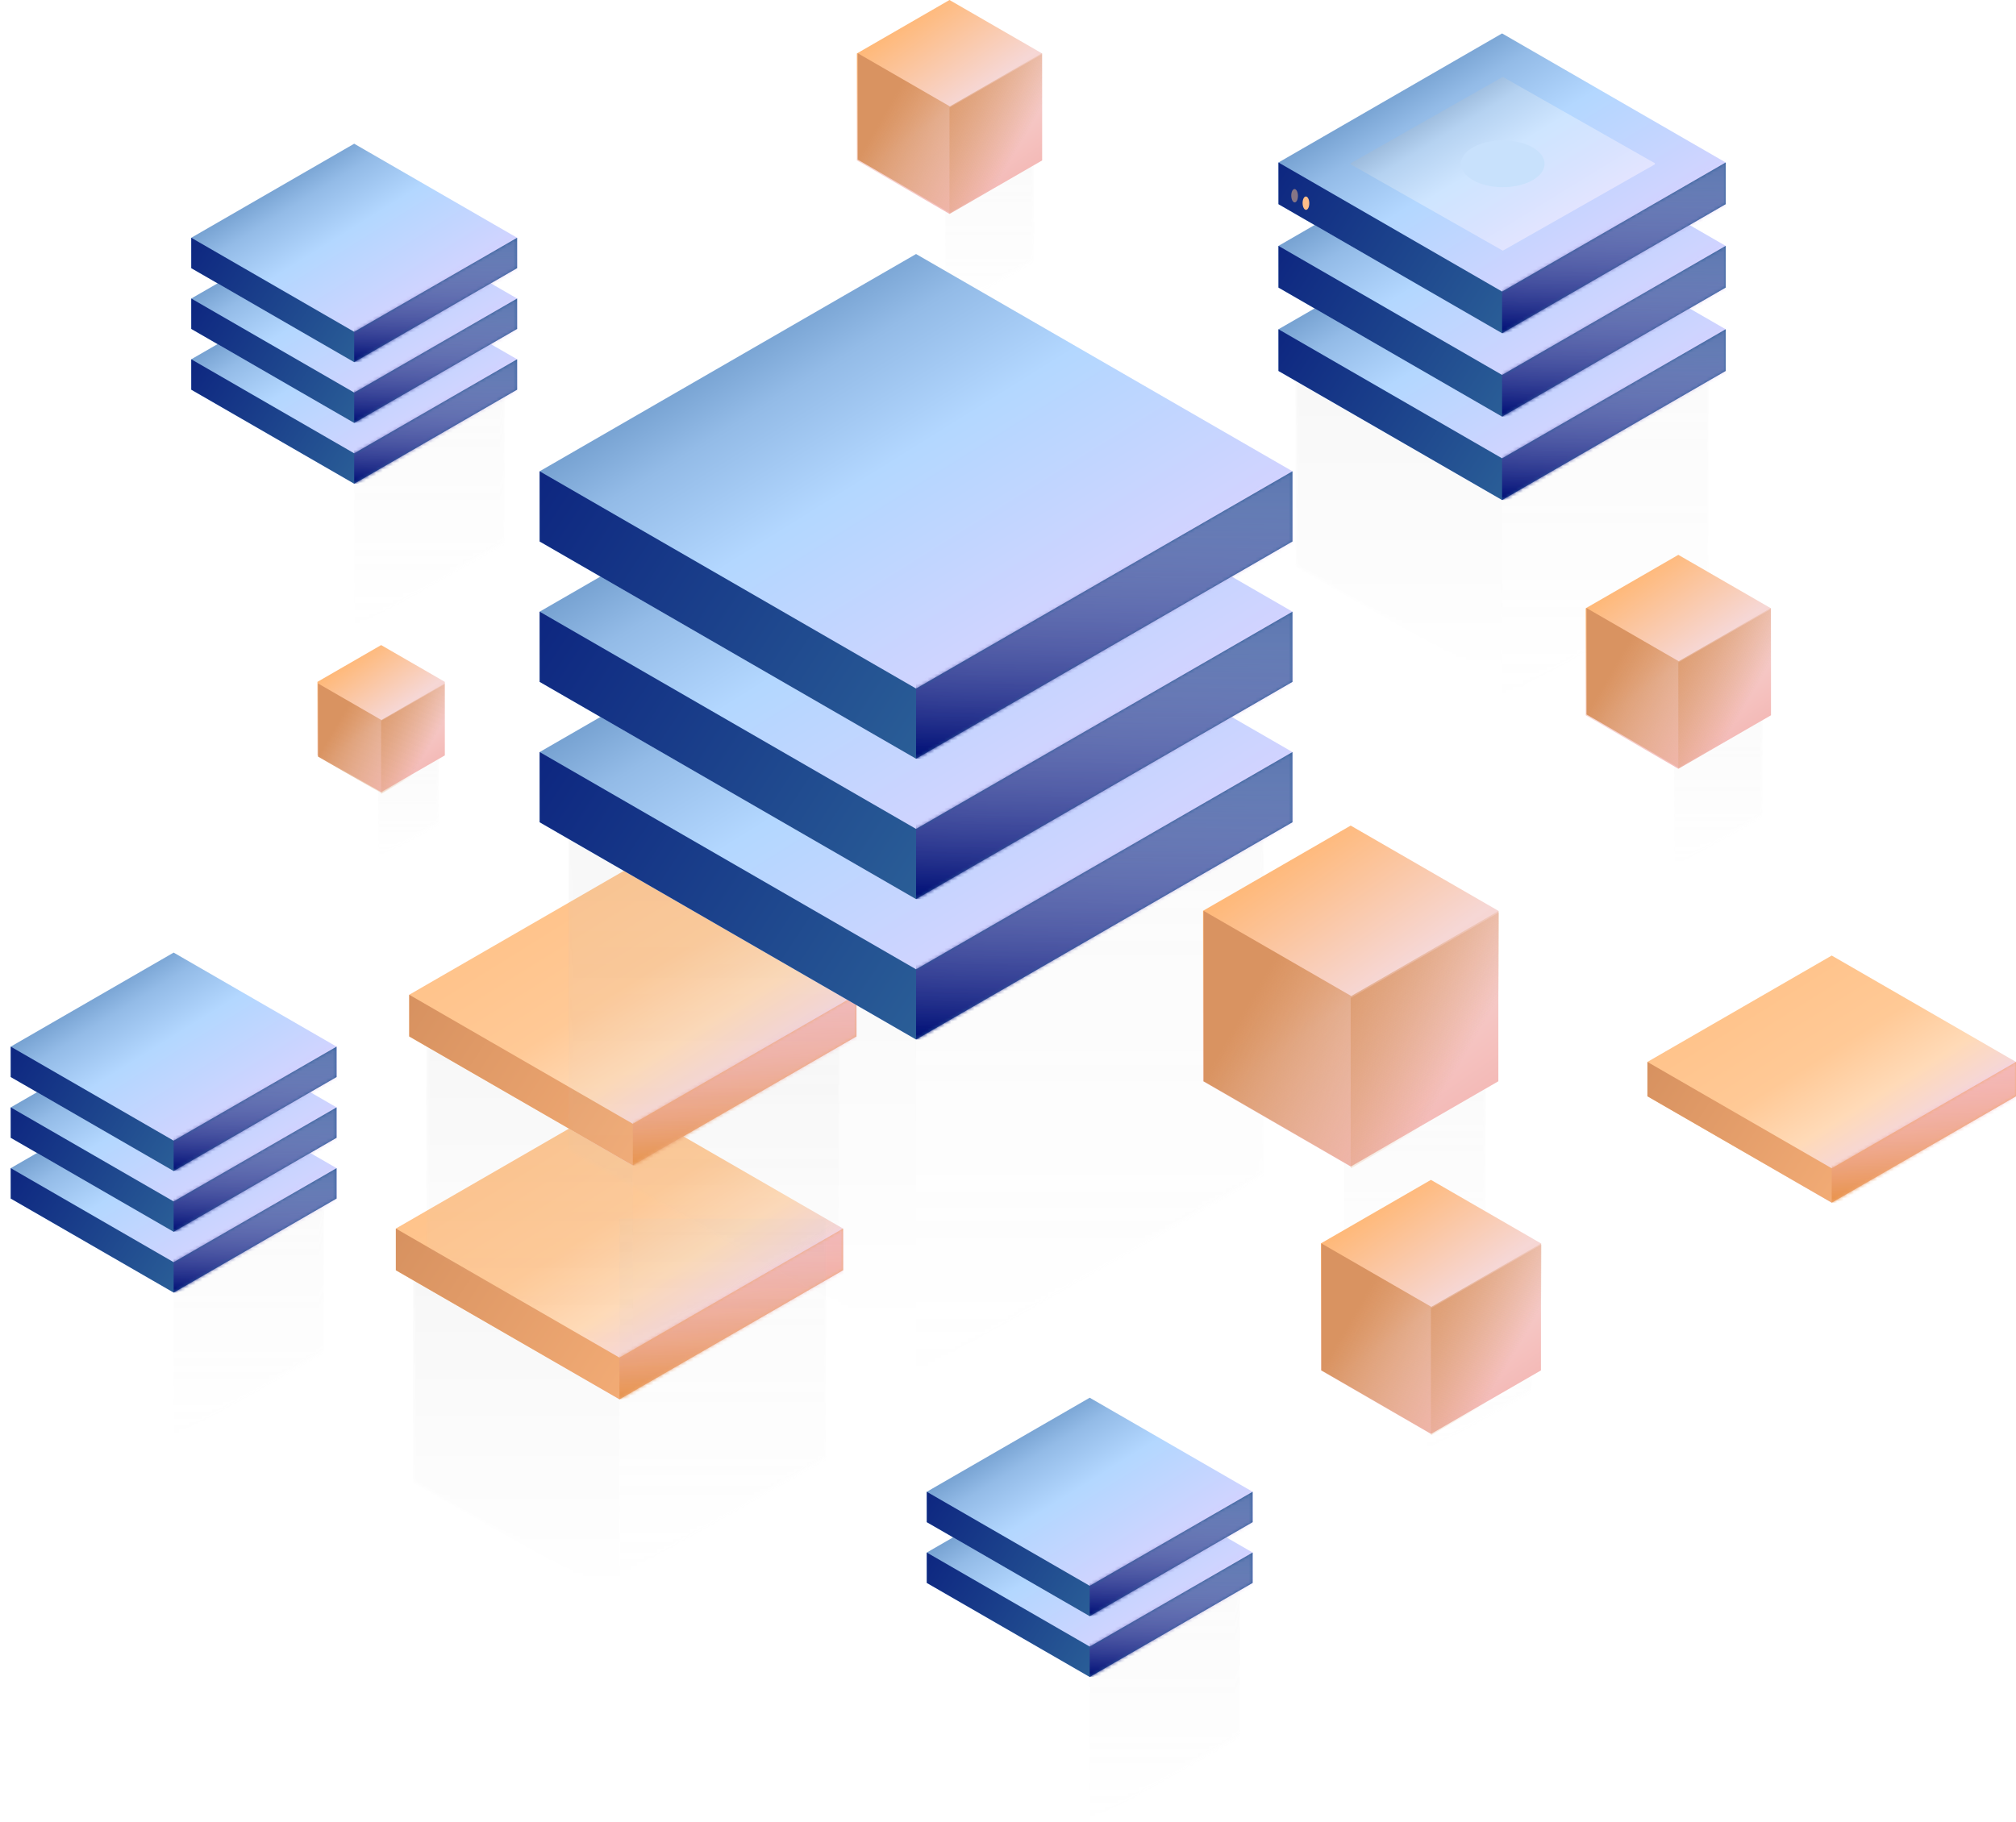 <svg width="603" height="545" viewBox="0 0 603 545" fill="none" xmlns="http://www.w3.org/2000/svg">
<mask id="mask0" mask-type="alpha" maskUnits="userSpaceOnUse" x="123" y="336" width="125" height="143">
<g style="mix-blend-mode:screen" opacity="0.2">
<path d="M185.284 336.275L247.017 371.916V443.2L185.284 478.842L123.55 443.2V371.916L185.284 336.275Z" fill="url(#paint0_linear)"/>
</g>
</mask>
<g mask="url(#mask0)">
<rect x="123.504" y="371.916" width="61.779" height="125.34" fill="#C4C4C4"/>
</g>
<path d="M185.282 328.949L252.16 367.561V380.036L185.282 418.648L118.404 380.036V367.561L185.282 328.949Z" fill="url(#paint1_linear)"/>
<path fill-rule="evenodd" clip-rule="evenodd" d="M118.404 367.561V380.036L185.282 418.648L252.16 380.036V367.561L185.282 406.173L118.404 367.561Z" fill="url(#paint2_linear)"/>
<mask id="mask1" mask-type="alpha" maskUnits="userSpaceOnUse" x="118" y="367" width="135" height="52">
<path fill-rule="evenodd" clip-rule="evenodd" d="M118.404 367.561V380.036L185.282 418.648L252.16 380.036V367.561L185.282 406.173L118.404 367.561Z" fill="url(#paint3_linear)"/>
</mask>
<g mask="url(#mask1)">
<rect x="185.283" y="366.373" width="67.125" height="52.275" fill="url(#paint4_linear)"/>
</g>
<mask id="mask2" mask-type="alpha" maskUnits="userSpaceOnUse" x="127" y="266" width="125" height="143">
<g style="mix-blend-mode:screen" opacity="0.2">
<path d="M189.284 266.325L251.017 301.967V373.251L189.284 408.893L127.55 373.251V301.967L189.284 266.325Z" fill="url(#paint5_linear)"/>
</g>
</mask>
<g mask="url(#mask2)">
<rect x="127.504" y="301.967" width="61.779" height="125.34" fill="#C4C4C4"/>
</g>
<mask id="mask3" mask-type="alpha" maskUnits="userSpaceOnUse" x="127" y="259" width="125" height="143">
<g style="mix-blend-mode:screen" opacity="0.2">
<path d="M189.283 259.051L127.549 294.693V365.976L189.283 401.618L251.016 365.976V294.693L189.283 259.051Z" fill="url(#paint6_linear)"/>
</g>
</mask>
<g mask="url(#mask3)">
<rect width="61.779" height="125.34" transform="matrix(-1 0 0 1 251.062 294.693)" fill="#C4C4C4" fill-opacity="0.5"/>
</g>
<path d="M189.282 259L256.16 297.612V310.087L189.282 348.699L122.404 310.087V297.612L189.282 259Z" fill="url(#paint7_linear)"/>
<path fill-rule="evenodd" clip-rule="evenodd" d="M122.404 297.612V310.087L189.282 348.699L256.16 310.087V297.612L189.282 336.224L122.404 297.612Z" fill="url(#paint8_linear)"/>
<mask id="mask4" mask-type="alpha" maskUnits="userSpaceOnUse" x="122" y="297" width="135" height="52">
<path fill-rule="evenodd" clip-rule="evenodd" d="M122.404 297.612V310.087L189.282 348.699L256.16 310.087V297.612L189.282 336.224L122.404 297.612Z" fill="url(#paint9_linear)"/>
</mask>
<g mask="url(#mask4)">
<rect x="189.283" y="296.424" width="67.125" height="52.275" fill="url(#paint10_linear)"/>
</g>
<mask id="mask5" mask-type="alpha" maskUnits="userSpaceOnUse" x="170" y="164" width="208" height="240">
<g style="mix-blend-mode:screen" opacity="0.2">
<path d="M274 164L377.923 224V344L274 404L170.077 344V224L274 164Z" fill="url(#paint11_linear)"/>
</g>
</mask>
<g mask="url(#mask5)">
<rect x="170" y="224" width="104" height="211" fill="#C4C4C4"/>
</g>
<mask id="mask6" mask-type="alpha" maskUnits="userSpaceOnUse" x="387" y="62" width="125" height="143">
<g style="mix-blend-mode:screen" opacity="0.2">
<path d="M449.284 62.275L511.017 97.916V169.2L449.284 204.842L387.55 169.2V97.916L449.284 62.275Z" fill="url(#paint12_linear)"/>
</g>
</mask>
<g mask="url(#mask6)">
<rect x="387.504" y="97.916" width="61.779" height="125.34" fill="#C4C4C4"/>
</g>
<mask id="mask7" mask-type="alpha" maskUnits="userSpaceOnUse" x="170" y="171" width="208" height="240">
<g style="mix-blend-mode:screen" opacity="0.2">
<path d="M274 171L170.077 231V351L274 411L377.923 351V231L274 171Z" fill="url(#paint13_linear)"/>
</g>
</mask>
<g mask="url(#mask7)">
<rect width="104" height="211" transform="matrix(-1 0 0 1 378 231)" fill="#C4C4C4" fill-opacity="0.5"/>
</g>
<mask id="mask8" mask-type="alpha" maskUnits="userSpaceOnUse" x="60" y="84" width="91" height="104">
<g style="mix-blend-mode:screen" opacity="0.2">
<path d="M105.941 84.119L60.959 110.09V162.03L105.941 188L150.922 162.03V110.09L105.941 84.119Z" fill="url(#paint14_linear)"/>
</g>
</mask>
<g mask="url(#mask8)">
<rect width="45.015" height="91.328" transform="matrix(-1 0 0 1 150.955 110.089)" fill="#C4C4C4" fill-opacity="0.5"/>
</g>
<mask id="mask9" mask-type="alpha" maskUnits="userSpaceOnUse" x="280" y="441" width="91" height="104">
<g style="mix-blend-mode:screen" opacity="0.2">
<path d="M325.941 441.119L280.959 467.09V519.03L325.941 545L370.922 519.03V467.09L325.941 441.119Z" fill="url(#paint15_linear)"/>
</g>
</mask>
<g mask="url(#mask9)">
<rect width="45.015" height="91.328" transform="matrix(-1 0 0 1 370.955 467.09)" fill="#C4C4C4" fill-opacity="0.5"/>
</g>
<mask id="mask10" mask-type="alpha" maskUnits="userSpaceOnUse" x="6" y="326" width="91" height="104">
<g style="mix-blend-mode:screen" opacity="0.2">
<path d="M51.941 326.119L6.959 352.09V404.03L51.941 430L96.922 404.03V352.09L51.941 326.119Z" fill="url(#paint16_linear)"/>
</g>
</mask>
<g mask="url(#mask10)">
<rect width="45.015" height="91.328" transform="matrix(-1 0 0 1 96.955 352.09)" fill="#C4C4C4" fill-opacity="0.5"/>
</g>
<mask id="mask11" mask-type="alpha" maskUnits="userSpaceOnUse" x="359" y="298" width="86" height="98">
<g style="mix-blend-mode:screen" opacity="0.2">
<path d="M402 298L359.565 322.5V371.5L402 396L444.435 371.5V322.5L402 298Z" fill="url(#paint17_linear)"/>
</g>
</mask>
<g mask="url(#mask11)">
<rect width="42.467" height="86.158" transform="matrix(-1 0 0 1 444.467 322.5)" fill="#C4C4C4" fill-opacity="0.5"/>
</g>
<mask id="mask12" mask-type="alpha" maskUnits="userSpaceOnUse" x="474" y="197" width="54" height="62">
<g style="mix-blend-mode:screen" opacity="0.2">
<path d="M500.752 197.832L474.266 213.124V243.708L500.752 259L527.238 243.708V213.124L500.752 197.832Z" fill="url(#paint18_linear)"/>
</g>
</mask>
<g mask="url(#mask12)">
<rect width="26.506" height="53.777" transform="matrix(-1 0 0 1 527.258 213.124)" fill="#C4C4C4" fill-opacity="0.5"/>
</g>
<mask id="mask13" mask-type="alpha" maskUnits="userSpaceOnUse" x="256" y="31" width="54" height="62">
<g style="mix-blend-mode:screen" opacity="0.2">
<path d="M282.752 31.832L256.266 47.124V77.708L282.752 93L309.238 77.708V47.124L282.752 31.832Z" fill="url(#paint19_linear)"/>
</g>
</mask>
<g mask="url(#mask13)">
<rect width="26.506" height="53.777" transform="matrix(-1 0 0 1 309.258 47.124)" fill="#C4C4C4" fill-opacity="0.5"/>
</g>
<mask id="mask14" mask-type="alpha" maskUnits="userSpaceOnUse" x="94" y="214" width="38" height="43">
<g style="mix-blend-mode:screen" opacity="0.2">
<path d="M113.142 214.416L94.932 224.929V245.956L113.142 256.469L131.351 245.956V224.929L113.142 214.416Z" fill="url(#paint20_linear)"/>
</g>
</mask>
<g mask="url(#mask14)">
<rect width="18.223" height="36.971" transform="matrix(-1 0 0 1 131.363 224.929)" fill="#C4C4C4" fill-opacity="0.5"/>
</g>
<mask id="mask15" mask-type="alpha" maskUnits="userSpaceOnUse" x="387" y="66" width="125" height="143">
<g style="mix-blend-mode:screen" opacity="0.2">
<path d="M449.283 66.433L387.549 102.075V173.358L449.283 209L511.016 173.358V102.075L449.283 66.433Z" fill="url(#paint21_linear)"/>
</g>
</mask>
<g mask="url(#mask15)">
<rect width="61.779" height="125.34" transform="matrix(-1 0 0 1 511.062 102.075)" fill="#C4C4C4" fill-opacity="0.5"/>
</g>
<mask id="mask16" mask-type="alpha" maskUnits="userSpaceOnUse" x="123" y="329" width="125" height="143">
<g style="mix-blend-mode:screen" opacity="0.2">
<path d="M185.283 329L123.549 364.642V435.925L185.283 471.567L247.016 435.925V364.642L185.283 329Z" fill="url(#paint22_linear)"/>
</g>
</mask>
<g mask="url(#mask16)">
<rect width="61.779" height="125.34" transform="matrix(-1 0 0 1 247.062 364.642)" fill="#C4C4C4" fill-opacity="0.5"/>
</g>
<path d="M404 247L448.167 272.5V323.5L404 349L359.833 323.5V272.5L404 247Z" fill="url(#paint23_linear)"/>
<path d="M502 166L529.713 182V214L502 230L474.287 214V182L502 166Z" fill="url(#paint24_linear)"/>
<path d="M284 0L311.713 16V48L284 64L256.287 48V16L284 0Z" fill="url(#paint25_linear)"/>
<path d="M114 193L133.053 204V226L114 237L94.947 226V204L114 193Z" fill="url(#paint26_linear)"/>
<path fill-rule="evenodd" clip-rule="evenodd" d="M360 272.5V323.5L404.167 349L448.334 323.5V272.5L404.167 298L360 272.5Z" fill="url(#paint27_linear)"/>
<path fill-rule="evenodd" clip-rule="evenodd" d="M474.537 181.916V213.748L502.105 229.664L529.672 213.748V181.916L502.105 197.832L474.537 181.916Z" fill="url(#paint28_linear)"/>
<path fill-rule="evenodd" clip-rule="evenodd" d="M256.537 15.916V47.748L284.105 63.664L311.672 47.748V15.916L284.105 31.832L256.537 15.916Z" fill="url(#paint29_linear)"/>
<path fill-rule="evenodd" clip-rule="evenodd" d="M95.119 204.474V226.358L114.072 237.301L133.024 226.358V204.474L114.072 215.416L95.119 204.474Z" fill="url(#paint30_linear)"/>
<path d="M273.999 160L386.583 225V246L273.999 311L161.416 246V225L273.999 160Z" fill="url(#paint31_linear)"/>
<path fill-rule="evenodd" clip-rule="evenodd" d="M161.416 225V246L273.999 311L386.583 246V225L273.999 290L161.416 225Z" fill="url(#paint32_linear)"/>
<mask id="mask17" mask-type="alpha" maskUnits="userSpaceOnUse" x="161" y="225" width="226" height="86">
<path fill-rule="evenodd" clip-rule="evenodd" d="M161.416 225V246L273.999 311L386.583 246V225L273.999 290L161.416 225Z" fill="url(#paint33_linear)"/>
</mask>
<g mask="url(#mask17)">
<rect x="274" y="223" width="113" height="88" fill="url(#paint34_linear)"/>
</g>
<path d="M105.941 79.358L154.671 107.492V116.582L105.941 144.716L57.211 116.582V107.492L105.941 79.358Z" fill="url(#paint35_linear)"/>
<path fill-rule="evenodd" clip-rule="evenodd" d="M57.211 107.492V116.582L105.941 144.716L154.671 116.582V107.492L105.941 135.627L57.211 107.492Z" fill="url(#paint36_linear)"/>
<mask id="mask18" mask-type="alpha" maskUnits="userSpaceOnUse" x="57" y="107" width="98" height="38">
<path fill-rule="evenodd" clip-rule="evenodd" d="M57.211 107.492V116.582L105.941 144.716L154.671 116.582V107.492L105.941 135.627L57.211 107.492Z" fill="url(#paint37_linear)"/>
</mask>
<g mask="url(#mask18)">
<rect x="105.941" y="106.627" width="48.91" height="38.09" fill="url(#paint38_linear)"/>
</g>
<path d="M325.941 436.358L374.671 464.492V473.582L325.941 501.716L277.211 473.582V464.492L325.941 436.358Z" fill="url(#paint39_linear)"/>
<path fill-rule="evenodd" clip-rule="evenodd" d="M277.211 464.492V473.582L325.941 501.716L374.671 473.582V464.492L325.941 492.627L277.211 464.492Z" fill="url(#paint40_linear)"/>
<mask id="mask19" mask-type="alpha" maskUnits="userSpaceOnUse" x="277" y="464" width="98" height="38">
<path fill-rule="evenodd" clip-rule="evenodd" d="M277.211 464.492V473.582L325.941 501.716L374.671 473.582V464.492L325.941 492.627L277.211 464.492Z" fill="url(#paint41_linear)"/>
</mask>
<g mask="url(#mask19)">
<rect x="325.941" y="463.627" width="48.91" height="38.09" fill="url(#paint42_linear)"/>
</g>
<path d="M51.941 321.358L100.671 349.492V358.582L51.941 386.716L3.211 358.582V349.492L51.941 321.358Z" fill="url(#paint43_linear)"/>
<path fill-rule="evenodd" clip-rule="evenodd" d="M3.211 349.492V358.582L51.941 386.716L100.671 358.582V349.492L51.941 377.627L3.211 349.492Z" fill="url(#paint44_linear)"/>
<mask id="mask20" mask-type="alpha" maskUnits="userSpaceOnUse" x="3" y="349" width="98" height="38">
<path fill-rule="evenodd" clip-rule="evenodd" d="M3.211 349.492V358.582L51.941 386.716L100.671 358.582V349.492L51.941 377.627L3.211 349.492Z" fill="url(#paint45_linear)"/>
</mask>
<g mask="url(#mask20)">
<rect x="51.941" y="348.627" width="48.91" height="38.09" fill="url(#paint46_linear)"/>
</g>
<path d="M449.282 59.899L516.16 98.51V110.985L449.282 149.597L382.404 110.985V98.51L449.282 59.899Z" fill="url(#paint47_linear)"/>
<path fill-rule="evenodd" clip-rule="evenodd" d="M382.404 98.51V110.985L449.282 149.597L516.16 110.985V98.51L449.282 137.122L382.404 98.51Z" fill="url(#paint48_linear)"/>
<mask id="mask21" mask-type="alpha" maskUnits="userSpaceOnUse" x="382" y="98" width="135" height="52">
<path fill-rule="evenodd" clip-rule="evenodd" d="M382.404 98.51V110.985L449.282 149.597L516.16 110.985V98.51L449.282 137.122L382.404 98.51Z" fill="url(#paint49_linear)"/>
</mask>
<g mask="url(#mask21)">
<rect x="449.283" y="97.322" width="67.125" height="52.275" fill="url(#paint50_linear)"/>
</g>
<path d="M273.999 118L386.583 183V204L273.999 269L161.416 204V183L273.999 118Z" fill="url(#paint51_linear)"/>
<path fill-rule="evenodd" clip-rule="evenodd" d="M161.416 183V204L273.999 269L386.583 204V183L273.999 248L161.416 183Z" fill="url(#paint52_linear)"/>
<mask id="mask22" mask-type="alpha" maskUnits="userSpaceOnUse" x="161" y="183" width="226" height="86">
<path fill-rule="evenodd" clip-rule="evenodd" d="M161.416 183V204L273.999 269L386.583 204V183L273.999 248L161.416 183Z" fill="url(#paint53_linear)"/>
</mask>
<g mask="url(#mask22)">
<rect x="274" y="181" width="113" height="88" fill="url(#paint54_linear)"/>
</g>
<path d="M105.941 61.179L154.671 89.313V98.403L105.941 126.537L57.211 98.403V89.313L105.941 61.179Z" fill="url(#paint55_linear)"/>
<path fill-rule="evenodd" clip-rule="evenodd" d="M57.211 89.313V98.403L105.941 126.537L154.671 98.403V89.313L105.941 117.448L57.211 89.313Z" fill="url(#paint56_linear)"/>
<mask id="mask23" mask-type="alpha" maskUnits="userSpaceOnUse" x="57" y="89" width="98" height="38">
<path fill-rule="evenodd" clip-rule="evenodd" d="M57.211 89.313V98.403L105.941 126.537L154.671 98.403V89.313L105.941 117.448L57.211 89.313Z" fill="url(#paint57_linear)"/>
</mask>
<g mask="url(#mask23)">
<rect x="105.941" y="88.448" width="48.91" height="38.09" fill="url(#paint58_linear)"/>
</g>
<path d="M325.941 418.179L374.671 446.313V455.403L325.941 483.537L277.211 455.403V446.313L325.941 418.179Z" fill="url(#paint59_linear)"/>
<path fill-rule="evenodd" clip-rule="evenodd" d="M277.211 446.313V455.403L325.941 483.537L374.671 455.403V446.313L325.941 474.448L277.211 446.313Z" fill="url(#paint60_linear)"/>
<mask id="mask24" mask-type="alpha" maskUnits="userSpaceOnUse" x="277" y="446" width="98" height="38">
<path fill-rule="evenodd" clip-rule="evenodd" d="M277.211 446.313V455.403L325.941 483.537L374.671 455.403V446.313L325.941 474.448L277.211 446.313Z" fill="url(#paint61_linear)"/>
</mask>
<g mask="url(#mask24)">
<rect x="325.941" y="445.448" width="48.91" height="38.09" fill="url(#paint62_linear)"/>
</g>
<path d="M51.941 303.179L100.671 331.313V340.403L51.941 368.537L3.211 340.403V331.313L51.941 303.179Z" fill="url(#paint63_linear)"/>
<path fill-rule="evenodd" clip-rule="evenodd" d="M3.211 331.313V340.403L51.941 368.537L100.671 340.403V331.313L51.941 359.448L3.211 331.313Z" fill="url(#paint64_linear)"/>
<mask id="mask25" mask-type="alpha" maskUnits="userSpaceOnUse" x="3" y="331" width="98" height="38">
<path fill-rule="evenodd" clip-rule="evenodd" d="M3.211 331.313V340.403L51.941 368.537L100.671 340.403V331.313L51.941 359.448L3.211 331.313Z" fill="url(#paint65_linear)"/>
</mask>
<g mask="url(#mask25)">
<rect x="51.941" y="330.448" width="48.91" height="38.09" fill="url(#paint66_linear)"/>
</g>
<path d="M449.282 34.949L516.16 73.561V86.036L449.282 124.648L382.404 86.036V73.561L449.282 34.949Z" fill="url(#paint67_linear)"/>
<path fill-rule="evenodd" clip-rule="evenodd" d="M382.404 73.561V86.036L449.282 124.648L516.16 86.036V73.561L449.282 112.173L382.404 73.561Z" fill="url(#paint68_linear)"/>
<mask id="mask26" mask-type="alpha" maskUnits="userSpaceOnUse" x="382" y="73" width="135" height="52">
<path fill-rule="evenodd" clip-rule="evenodd" d="M382.404 73.561V86.036L449.282 124.648L516.16 86.036V73.561L449.282 112.173L382.404 73.561Z" fill="url(#paint69_linear)"/>
</mask>
<g mask="url(#mask26)">
<rect x="449.283" y="72.373" width="67.125" height="52.275" fill="url(#paint70_linear)"/>
</g>
<path d="M547.878 285.884L603 317.708V327.99L547.878 359.815L492.756 327.99V317.708L547.878 285.884Z" fill="url(#paint71_linear)"/>
<path fill-rule="evenodd" clip-rule="evenodd" d="M492.756 317.708V327.99L547.878 359.815L603 327.99V317.708L547.878 349.533L492.756 317.708Z" fill="url(#paint72_linear)"/>
<mask id="mask27" mask-type="alpha" maskUnits="userSpaceOnUse" x="492" y="317" width="112" height="43">
<path fill-rule="evenodd" clip-rule="evenodd" d="M492.756 317.708V327.99L547.878 359.815L603 327.99V317.708L547.878 349.533L492.756 317.708Z" fill="url(#paint73_linear)"/>
</mask>
<g mask="url(#mask27)">
<rect x="547.879" y="316.729" width="55.326" height="43.086" fill="url(#paint74_linear)"/>
</g>
<path d="M273.999 76L386.583 141V162L273.999 227L161.416 162V141L273.999 76Z" fill="url(#paint75_linear)"/>
<path fill-rule="evenodd" clip-rule="evenodd" d="M161.416 141V162L273.999 227L386.583 162V141L273.999 206L161.416 141Z" fill="url(#paint76_linear)"/>
<mask id="mask28" mask-type="alpha" maskUnits="userSpaceOnUse" x="161" y="141" width="226" height="86">
<path fill-rule="evenodd" clip-rule="evenodd" d="M161.416 141V162L273.999 227L386.583 162V141L273.999 206L161.416 141Z" fill="url(#paint77_linear)"/>
</mask>
<g mask="url(#mask28)">
<rect x="274" y="139" width="113" height="88" fill="url(#paint78_linear)"/>
</g>
<path d="M105.941 43L154.671 71.134V80.224L105.941 108.358L57.211 80.224V71.134L105.941 43Z" fill="url(#paint79_linear)"/>
<path fill-rule="evenodd" clip-rule="evenodd" d="M105.941 99.269L154.671 71.134V80.224L105.941 108.358L57.211 80.224V71.134L105.941 99.269Z" fill="url(#paint80_linear)"/>
<mask id="mask29" mask-type="alpha" maskUnits="userSpaceOnUse" x="57" y="71" width="98" height="38">
<path fill-rule="evenodd" clip-rule="evenodd" d="M105.941 99.269L154.671 71.134V80.224L105.941 108.358L57.211 80.224V71.134L105.941 99.269Z" fill="url(#paint81_linear)"/>
</mask>
<g mask="url(#mask29)">
<rect x="105.941" y="70.269" width="48.91" height="38.09" fill="url(#paint82_linear)"/>
</g>
<path d="M51.941 285L100.671 313.134V322.224L51.941 350.358L3.211 322.224V313.134L51.941 285Z" fill="url(#paint83_linear)"/>
<path fill-rule="evenodd" clip-rule="evenodd" d="M51.941 341.269L100.671 313.134V322.224L51.941 350.358L3.211 322.224V313.134L51.941 341.269Z" fill="url(#paint84_linear)"/>
<mask id="mask30" mask-type="alpha" maskUnits="userSpaceOnUse" x="3" y="313" width="98" height="38">
<path fill-rule="evenodd" clip-rule="evenodd" d="M51.941 341.269L100.671 313.134V322.224L51.941 350.358L3.211 322.224V313.134L51.941 341.269Z" fill="url(#paint85_linear)"/>
</mask>
<g mask="url(#mask30)">
<rect x="51.941" y="312.269" width="48.91" height="38.09" fill="url(#paint86_linear)"/>
</g>
<path d="M449.282 10L516.16 48.612V61.087L449.282 99.698L382.404 61.087V48.612L449.282 10Z" fill="url(#paint87_linear)"/>
<path fill-rule="evenodd" clip-rule="evenodd" d="M382.404 48.612V61.087L449.282 99.698L516.16 61.087V48.612L449.282 87.224L382.404 48.612Z" fill="url(#paint88_linear)"/>
<mask id="mask31" mask-type="alpha" maskUnits="userSpaceOnUse" x="382" y="48" width="135" height="52">
<path fill-rule="evenodd" clip-rule="evenodd" d="M382.404 48.612V61.087L449.282 99.698L516.16 61.087V48.612L449.282 87.224L382.404 48.612Z" fill="url(#paint89_linear)"/>
</mask>
<g mask="url(#mask31)">
<rect x="449.283" y="47.424" width="67.125" height="52.275" fill="url(#paint90_linear)"/>
</g>
<g filter="url(#filter0_d)">
<path d="M449.5 22L495 47.841V48.159L449.5 74L404 48.159V47.841L449.5 22Z" fill="url(#paint91_linear)"/>
</g>
<path fill-rule="evenodd" clip-rule="evenodd" d="M404 349.402L404.169 349.5L448.337 324V273L448.335 272.999V273L404.168 298.5L404 298.403V349.402Z" fill="url(#paint92_linear)"/>
<path fill-rule="evenodd" clip-rule="evenodd" d="M502 229.916L502.106 229.977L529.673 214.061V182.228L529.672 182.228V182.228L502.104 198.144L502 198.084V229.916Z" fill="url(#paint93_linear)"/>
<path fill-rule="evenodd" clip-rule="evenodd" d="M284 63.916L284.106 63.977L311.673 48.061V16.228L311.672 16.228V16.228L284.104 32.145L284 32.084V63.916Z" fill="url(#paint94_linear)"/>
<path fill-rule="evenodd" clip-rule="evenodd" d="M114 237.474L114.072 237.515L133.024 226.573V204.688L114.072 215.631L114 215.589V237.474Z" fill="url(#paint95_linear)"/>
<g filter="url(#filter1_i)">
<ellipse cx="390.615" cy="59.787" rx="1" ry="2" transform="rotate(-0.905 390.615 59.787)" fill="#FDBE89"/>
</g>
<g filter="url(#filter2_i)">
<ellipse cx="387.225" cy="57.557" rx="1" ry="2" transform="rotate(-0.905 387.225 57.557)" fill="#FDBE89" fill-opacity="0.5"/>
</g>
<g filter="url(#filter3_dd)">
<ellipse cx="449.5" cy="46" rx="12.5" ry="7" fill="#C8E1FC"/>
</g>
<mask id="mask32" mask-type="alpha" maskUnits="userSpaceOnUse" x="394" y="360" width="65" height="74">
<g style="mix-blend-mode:screen" opacity="0.2">
<path d="M426.51 360.993L394.897 379.245V415.748L426.51 434L458.123 415.748V379.245L426.51 360.993Z" fill="url(#paint96_linear)"/>
</g>
</mask>
<g mask="url(#mask32)">
<rect width="31.636" height="64.185" transform="matrix(-1 0 0 1 458.146 379.245)" fill="#C4C4C4" fill-opacity="0.5"/>
</g>
<path d="M428 353L460.909 372V410L428 429L395.091 410V372L428 353Z" fill="url(#paint97_linear)"/>
<path fill-rule="evenodd" clip-rule="evenodd" d="M395.223 371.997V409.99L428.126 428.987L461.029 409.99V371.997L428.126 390.993L395.223 371.997Z" fill="url(#paint98_linear)"/>
<path fill-rule="evenodd" clip-rule="evenodd" d="M428 429.286L428.126 429.359L461.029 410.363V372.369L461.028 372.368V372.369L428.125 391.366L428 391.294V429.286Z" fill="url(#paint99_linear)"/>
<defs>
<filter id="filter0_d" x="403" y="22" width="93" height="54" filterUnits="userSpaceOnUse" color-interpolation-filters="sRGB">
<feFlood flood-opacity="0" result="BackgroundImageFix"/>
<feColorMatrix in="SourceAlpha" type="matrix" values="0 0 0 0 0 0 0 0 0 0 0 0 0 0 0 0 0 0 127 0" result="hardAlpha"/>
<feOffset dy="1"/>
<feGaussianBlur stdDeviation="0.5"/>
<feComposite in2="hardAlpha" operator="out"/>
<feColorMatrix type="matrix" values="0 0 0 0 0 0 0 0 0 0 0 0 0 0 0 0 0 0 0.1 0"/>
<feBlend mode="normal" in2="BackgroundImageFix" result="effect1_dropShadow"/>
<feBlend mode="normal" in="SourceGraphic" in2="effect1_dropShadow" result="shape"/>
</filter>
<filter id="filter1_i" x="389.584" y="57.772" width="2.063" height="4.031" filterUnits="userSpaceOnUse" color-interpolation-filters="sRGB">
<feFlood flood-opacity="0" result="BackgroundImageFix"/>
<feBlend mode="normal" in="SourceGraphic" in2="BackgroundImageFix" result="shape"/>
<feColorMatrix in="SourceAlpha" type="matrix" values="0 0 0 0 0 0 0 0 0 0 0 0 0 0 0 0 0 0 127 0" result="hardAlpha"/>
<feOffset dy="1"/>
<feComposite in2="hardAlpha" operator="arithmetic" k2="-1" k3="1"/>
<feColorMatrix type="matrix" values="0 0 0 0 0 0 0 0 0 0 0 0 0 0 0 0 0 0 0.1 0"/>
<feBlend mode="normal" in2="shape" result="effect1_innerShadow"/>
</filter>
<filter id="filter2_i" x="386.193" y="55.541" width="2.063" height="4.031" filterUnits="userSpaceOnUse" color-interpolation-filters="sRGB">
<feFlood flood-opacity="0" result="BackgroundImageFix"/>
<feBlend mode="normal" in="SourceGraphic" in2="BackgroundImageFix" result="shape"/>
<feColorMatrix in="SourceAlpha" type="matrix" values="0 0 0 0 0 0 0 0 0 0 0 0 0 0 0 0 0 0 127 0" result="hardAlpha"/>
<feOffset dy="1"/>
<feComposite in2="hardAlpha" operator="arithmetic" k2="-1" k3="1"/>
<feColorMatrix type="matrix" values="0 0 0 0 0 0 0 0 0 0 0 0 0 0 0 0 0 0 0.1 0"/>
<feBlend mode="normal" in2="shape" result="effect1_innerShadow"/>
</filter>
<filter id="filter3_dd" x="436" y="39" width="27" height="17" filterUnits="userSpaceOnUse" color-interpolation-filters="sRGB">
<feFlood flood-opacity="0" result="BackgroundImageFix"/>
<feColorMatrix in="SourceAlpha" type="matrix" values="0 0 0 0 0 0 0 0 0 0 0 0 0 0 0 0 0 0 127 0" result="hardAlpha"/>
<feOffset dy="1"/>
<feComposite in2="hardAlpha" operator="out"/>
<feColorMatrix type="matrix" values="0 0 0 0 0.796 0 0 0 0 0.835 0 0 0 0 1 0 0 0 1 0"/>
<feBlend mode="normal" in2="BackgroundImageFix" result="effect1_dropShadow"/>
<feColorMatrix in="SourceAlpha" type="matrix" values="0 0 0 0 0 0 0 0 0 0 0 0 0 0 0 0 0 0 127 0" result="hardAlpha"/>
<feOffset dy="2"/>
<feGaussianBlur stdDeviation="0.5"/>
<feComposite in2="hardAlpha" operator="out"/>
<feColorMatrix type="matrix" values="0 0 0 0 0 0 0 0 0 0 0 0 0 0 0 0 0 0 0.05 0"/>
<feBlend mode="normal" in2="effect1_dropShadow" result="effect2_dropShadow"/>
<feBlend mode="normal" in="SourceGraphic" in2="effect2_dropShadow" result="shape"/>
</filter>
<linearGradient id="paint0_linear" x1="185.284" y1="336.275" x2="185.284" y2="478.842" gradientUnits="userSpaceOnUse">
<stop stop-color="white"/>
<stop offset="1" stop-color="white" stop-opacity="0"/>
</linearGradient>
<linearGradient id="paint1_linear" x1="205.48" y1="418.648" x2="141.918" y2="316.772" gradientUnits="userSpaceOnUse">
<stop stop-color="#E9D1FF"/>
<stop offset="0.292" stop-color="#FFDAB7"/>
<stop offset="0.479" stop-color="#FFC996"/>
<stop offset="1" stop-color="#FFBE81"/>
</linearGradient>
<linearGradient id="paint2_linear" x1="89.941" y1="355.978" x2="185.282" y2="418.648" gradientUnits="userSpaceOnUse">
<stop stop-color="#CD8858"/>
<stop offset="1" stop-color="#F2AB75"/>
</linearGradient>
<linearGradient id="paint3_linear" x1="185.282" y1="367.561" x2="185.282" y2="418.648" gradientUnits="userSpaceOnUse">
<stop stop-color="#031278" stop-opacity="0.5"/>
<stop offset="1" stop-color="#031278"/>
</linearGradient>
<linearGradient id="paint4_linear" x1="213.5" y1="371" x2="218.846" y2="418.648" gradientUnits="userSpaceOnUse">
<stop stop-color="#F7C7FF"/>
<stop offset="1" stop-color="#E78E3A"/>
</linearGradient>
<linearGradient id="paint5_linear" x1="189.284" y1="266.325" x2="189.284" y2="408.893" gradientUnits="userSpaceOnUse">
<stop stop-color="white"/>
<stop offset="1" stop-color="white" stop-opacity="0"/>
</linearGradient>
<linearGradient id="paint6_linear" x1="189.283" y1="259.051" x2="189.283" y2="401.618" gradientUnits="userSpaceOnUse">
<stop stop-color="white"/>
<stop offset="1" stop-color="white" stop-opacity="0"/>
</linearGradient>
<linearGradient id="paint7_linear" x1="209.48" y1="348.699" x2="145.918" y2="246.822" gradientUnits="userSpaceOnUse">
<stop stop-color="#E9D1FF"/>
<stop offset="0.292" stop-color="#FFDAB7"/>
<stop offset="0.479" stop-color="#FFC996"/>
<stop offset="1" stop-color="#FFBE81"/>
</linearGradient>
<linearGradient id="paint8_linear" x1="93.941" y1="286.028" x2="189.282" y2="348.699" gradientUnits="userSpaceOnUse">
<stop stop-color="#CD8858"/>
<stop offset="1" stop-color="#F2AB75"/>
</linearGradient>
<linearGradient id="paint9_linear" x1="189.282" y1="297.612" x2="189.282" y2="348.699" gradientUnits="userSpaceOnUse">
<stop stop-color="#031278" stop-opacity="0.5"/>
<stop offset="1" stop-color="#031278"/>
</linearGradient>
<linearGradient id="paint10_linear" x1="217.5" y1="301.051" x2="222.846" y2="348.699" gradientUnits="userSpaceOnUse">
<stop stop-color="#F7C7FF"/>
<stop offset="1" stop-color="#E78E3A"/>
</linearGradient>
<linearGradient id="paint11_linear" x1="274" y1="164" x2="274" y2="404" gradientUnits="userSpaceOnUse">
<stop stop-color="white"/>
<stop offset="1" stop-color="white" stop-opacity="0"/>
</linearGradient>
<linearGradient id="paint12_linear" x1="449.284" y1="62.275" x2="449.284" y2="204.842" gradientUnits="userSpaceOnUse">
<stop stop-color="white"/>
<stop offset="1" stop-color="white" stop-opacity="0"/>
</linearGradient>
<linearGradient id="paint13_linear" x1="274" y1="171" x2="274" y2="411" gradientUnits="userSpaceOnUse">
<stop stop-color="white"/>
<stop offset="1" stop-color="white" stop-opacity="0"/>
</linearGradient>
<linearGradient id="paint14_linear" x1="105.941" y1="84.119" x2="105.941" y2="188" gradientUnits="userSpaceOnUse">
<stop stop-color="white"/>
<stop offset="1" stop-color="white" stop-opacity="0"/>
</linearGradient>
<linearGradient id="paint15_linear" x1="325.941" y1="441.119" x2="325.941" y2="545" gradientUnits="userSpaceOnUse">
<stop stop-color="white"/>
<stop offset="1" stop-color="white" stop-opacity="0"/>
</linearGradient>
<linearGradient id="paint16_linear" x1="51.941" y1="326.119" x2="51.941" y2="430" gradientUnits="userSpaceOnUse">
<stop stop-color="white"/>
<stop offset="1" stop-color="white" stop-opacity="0"/>
</linearGradient>
<linearGradient id="paint17_linear" x1="402" y1="298" x2="402" y2="396" gradientUnits="userSpaceOnUse">
<stop stop-color="white"/>
<stop offset="1" stop-color="white" stop-opacity="0"/>
</linearGradient>
<linearGradient id="paint18_linear" x1="500.752" y1="197.832" x2="500.752" y2="259" gradientUnits="userSpaceOnUse">
<stop stop-color="white"/>
<stop offset="1" stop-color="white" stop-opacity="0"/>
</linearGradient>
<linearGradient id="paint19_linear" x1="282.752" y1="31.832" x2="282.752" y2="93" gradientUnits="userSpaceOnUse">
<stop stop-color="white"/>
<stop offset="1" stop-color="white" stop-opacity="0"/>
</linearGradient>
<linearGradient id="paint20_linear" x1="113.142" y1="214.416" x2="113.142" y2="256.469" gradientUnits="userSpaceOnUse">
<stop stop-color="white"/>
<stop offset="1" stop-color="white" stop-opacity="0"/>
</linearGradient>
<linearGradient id="paint21_linear" x1="449.283" y1="66.433" x2="449.283" y2="209" gradientUnits="userSpaceOnUse">
<stop stop-color="white"/>
<stop offset="1" stop-color="white" stop-opacity="0"/>
</linearGradient>
<linearGradient id="paint22_linear" x1="185.283" y1="329" x2="185.283" y2="471.567" gradientUnits="userSpaceOnUse">
<stop stop-color="white"/>
<stop offset="1" stop-color="white" stop-opacity="0"/>
</linearGradient>
<linearGradient id="paint23_linear" x1="398" y1="244" x2="455" y2="326.5" gradientUnits="userSpaceOnUse">
<stop stop-color="#FFB774"/>
<stop offset="0.492" stop-color="#F6D7D5"/>
<stop offset="1" stop-color="#F4B6B3"/>
</linearGradient>
<linearGradient id="paint24_linear" x1="498.235" y1="164.118" x2="534" y2="215.882" gradientUnits="userSpaceOnUse">
<stop stop-color="#FFB774"/>
<stop offset="0.492" stop-color="#F6D7D5"/>
<stop offset="1" stop-color="#F4B6B3"/>
</linearGradient>
<linearGradient id="paint25_linear" x1="280.235" y1="-1.882" x2="316" y2="49.882" gradientUnits="userSpaceOnUse">
<stop stop-color="#FFB774"/>
<stop offset="0.492" stop-color="#F6D7D5"/>
<stop offset="1" stop-color="#F4B6B3"/>
</linearGradient>
<linearGradient id="paint26_linear" x1="111.412" y1="191.706" x2="136" y2="227.294" gradientUnits="userSpaceOnUse">
<stop stop-color="#FFB774"/>
<stop offset="0.492" stop-color="#F6D7D5"/>
<stop offset="1" stop-color="#F4B6B3"/>
</linearGradient>
<linearGradient id="paint27_linear" x1="375" y1="297.5" x2="430" y2="329.5" gradientUnits="userSpaceOnUse">
<stop stop-color="#D99361"/>
<stop offset="1" stop-color="#D99361" stop-opacity="0"/>
</linearGradient>
<linearGradient id="paint28_linear" x1="483.9" y1="197.52" x2="518.228" y2="217.493" gradientUnits="userSpaceOnUse">
<stop stop-color="#D99361"/>
<stop offset="1" stop-color="#D99361" stop-opacity="0"/>
</linearGradient>
<linearGradient id="paint29_linear" x1="265.9" y1="31.52" x2="300.228" y2="51.493" gradientUnits="userSpaceOnUse">
<stop stop-color="#D99361"/>
<stop offset="1" stop-color="#D99361" stop-opacity="0"/>
</linearGradient>
<linearGradient id="paint30_linear" x1="101.556" y1="215.201" x2="125.157" y2="228.933" gradientUnits="userSpaceOnUse">
<stop stop-color="#D99361"/>
<stop offset="1" stop-color="#D99361" stop-opacity="0"/>
</linearGradient>
<linearGradient id="paint31_linear" x1="308" y1="311" x2="201" y2="139.5" gradientUnits="userSpaceOnUse">
<stop stop-color="#E0D1FF"/>
<stop offset="0.292" stop-color="#C4D5FF"/>
<stop offset="0.479" stop-color="#B3D7FF"/>
<stop offset="0.651" stop-color="#93BBE7"/>
<stop offset="1" stop-color="#2A5E97"/>
</linearGradient>
<linearGradient id="paint32_linear" x1="113.5" y1="205.5" x2="273.999" y2="311" gradientUnits="userSpaceOnUse">
<stop stop-color="#031278"/>
<stop offset="1" stop-color="#2A5E97"/>
</linearGradient>
<linearGradient id="paint33_linear" x1="273.999" y1="225" x2="273.999" y2="311" gradientUnits="userSpaceOnUse">
<stop stop-color="#031278" stop-opacity="0.5"/>
<stop offset="1" stop-color="#031278"/>
</linearGradient>
<linearGradient id="paint34_linear" x1="333" y1="234" x2="330.5" y2="311" gradientUnits="userSpaceOnUse">
<stop stop-color="#F7C7FF" stop-opacity="0.5"/>
<stop offset="1" stop-color="#031278"/>
</linearGradient>
<linearGradient id="paint35_linear" x1="120.658" y1="144.716" x2="74.344" y2="70.485" gradientUnits="userSpaceOnUse">
<stop stop-color="#E0D1FF"/>
<stop offset="0.292" stop-color="#C4D5FF"/>
<stop offset="0.479" stop-color="#B3D7FF"/>
<stop offset="0.651" stop-color="#93BBE7"/>
<stop offset="1" stop-color="#2A5E97"/>
</linearGradient>
<linearGradient id="paint36_linear" x1="36.471" y1="99.052" x2="105.941" y2="144.716" gradientUnits="userSpaceOnUse">
<stop stop-color="#031278"/>
<stop offset="1" stop-color="#2A5E97"/>
</linearGradient>
<linearGradient id="paint37_linear" x1="105.941" y1="107.492" x2="105.941" y2="144.716" gradientUnits="userSpaceOnUse">
<stop stop-color="#031278" stop-opacity="0.5"/>
<stop offset="1" stop-color="#031278"/>
</linearGradient>
<linearGradient id="paint38_linear" x1="131.479" y1="111.388" x2="130.397" y2="144.716" gradientUnits="userSpaceOnUse">
<stop stop-color="#F7C7FF" stop-opacity="0.5"/>
<stop offset="1" stop-color="#031278"/>
</linearGradient>
<linearGradient id="paint39_linear" x1="340.658" y1="501.716" x2="294.344" y2="427.485" gradientUnits="userSpaceOnUse">
<stop stop-color="#E0D1FF"/>
<stop offset="0.292" stop-color="#C4D5FF"/>
<stop offset="0.479" stop-color="#B3D7FF"/>
<stop offset="0.651" stop-color="#93BBE7"/>
<stop offset="1" stop-color="#2A5E97"/>
</linearGradient>
<linearGradient id="paint40_linear" x1="256.471" y1="456.052" x2="325.941" y2="501.716" gradientUnits="userSpaceOnUse">
<stop stop-color="#031278"/>
<stop offset="1" stop-color="#2A5E97"/>
</linearGradient>
<linearGradient id="paint41_linear" x1="325.941" y1="464.492" x2="325.941" y2="501.716" gradientUnits="userSpaceOnUse">
<stop stop-color="#031278" stop-opacity="0.5"/>
<stop offset="1" stop-color="#031278"/>
</linearGradient>
<linearGradient id="paint42_linear" x1="351.479" y1="468.388" x2="350.397" y2="501.716" gradientUnits="userSpaceOnUse">
<stop stop-color="#F7C7FF" stop-opacity="0.5"/>
<stop offset="1" stop-color="#031278"/>
</linearGradient>
<linearGradient id="paint43_linear" x1="66.658" y1="386.716" x2="20.344" y2="312.485" gradientUnits="userSpaceOnUse">
<stop stop-color="#E0D1FF"/>
<stop offset="0.292" stop-color="#C4D5FF"/>
<stop offset="0.479" stop-color="#B3D7FF"/>
<stop offset="0.651" stop-color="#93BBE7"/>
<stop offset="1" stop-color="#2A5E97"/>
</linearGradient>
<linearGradient id="paint44_linear" x1="-17.529" y1="341.052" x2="51.941" y2="386.716" gradientUnits="userSpaceOnUse">
<stop stop-color="#031278"/>
<stop offset="1" stop-color="#2A5E97"/>
</linearGradient>
<linearGradient id="paint45_linear" x1="51.941" y1="349.492" x2="51.941" y2="386.716" gradientUnits="userSpaceOnUse">
<stop stop-color="#031278" stop-opacity="0.5"/>
<stop offset="1" stop-color="#031278"/>
</linearGradient>
<linearGradient id="paint46_linear" x1="77.479" y1="353.388" x2="76.397" y2="386.716" gradientUnits="userSpaceOnUse">
<stop stop-color="#F7C7FF" stop-opacity="0.5"/>
<stop offset="1" stop-color="#031278"/>
</linearGradient>
<linearGradient id="paint47_linear" x1="469.48" y1="149.597" x2="405.918" y2="47.721" gradientUnits="userSpaceOnUse">
<stop stop-color="#E0D1FF"/>
<stop offset="0.292" stop-color="#C4D5FF"/>
<stop offset="0.479" stop-color="#B3D7FF"/>
<stop offset="0.651" stop-color="#93BBE7"/>
<stop offset="1" stop-color="#2A5E97"/>
</linearGradient>
<linearGradient id="paint48_linear" x1="353.941" y1="86.927" x2="449.282" y2="149.597" gradientUnits="userSpaceOnUse">
<stop stop-color="#031278"/>
<stop offset="1" stop-color="#2A5E97"/>
</linearGradient>
<linearGradient id="paint49_linear" x1="449.282" y1="98.51" x2="449.282" y2="149.597" gradientUnits="userSpaceOnUse">
<stop stop-color="#031278" stop-opacity="0.5"/>
<stop offset="1" stop-color="#031278"/>
</linearGradient>
<linearGradient id="paint50_linear" x1="484.331" y1="103.857" x2="482.846" y2="149.597" gradientUnits="userSpaceOnUse">
<stop stop-color="#F7C7FF" stop-opacity="0.5"/>
<stop offset="1" stop-color="#031278"/>
</linearGradient>
<linearGradient id="paint51_linear" x1="308" y1="269" x2="201" y2="97.5" gradientUnits="userSpaceOnUse">
<stop stop-color="#E0D1FF"/>
<stop offset="0.292" stop-color="#C4D5FF"/>
<stop offset="0.479" stop-color="#B3D7FF"/>
<stop offset="0.651" stop-color="#93BBE7"/>
<stop offset="1" stop-color="#2A5E97"/>
</linearGradient>
<linearGradient id="paint52_linear" x1="113.5" y1="163.5" x2="273.999" y2="269" gradientUnits="userSpaceOnUse">
<stop stop-color="#031278"/>
<stop offset="1" stop-color="#2A5E97"/>
</linearGradient>
<linearGradient id="paint53_linear" x1="273.999" y1="183" x2="273.999" y2="269" gradientUnits="userSpaceOnUse">
<stop stop-color="#031278" stop-opacity="0.5"/>
<stop offset="1" stop-color="#031278"/>
</linearGradient>
<linearGradient id="paint54_linear" x1="333" y1="192" x2="330.5" y2="269" gradientUnits="userSpaceOnUse">
<stop stop-color="#F7C7FF" stop-opacity="0.5"/>
<stop offset="1" stop-color="#031278"/>
</linearGradient>
<linearGradient id="paint55_linear" x1="120.658" y1="126.537" x2="74.344" y2="52.306" gradientUnits="userSpaceOnUse">
<stop stop-color="#E0D1FF"/>
<stop offset="0.292" stop-color="#C4D5FF"/>
<stop offset="0.479" stop-color="#B3D7FF"/>
<stop offset="0.651" stop-color="#93BBE7"/>
<stop offset="1" stop-color="#2A5E97"/>
</linearGradient>
<linearGradient id="paint56_linear" x1="36.471" y1="80.873" x2="105.941" y2="126.537" gradientUnits="userSpaceOnUse">
<stop stop-color="#031278"/>
<stop offset="1" stop-color="#2A5E97"/>
</linearGradient>
<linearGradient id="paint57_linear" x1="105.941" y1="89.313" x2="105.941" y2="126.537" gradientUnits="userSpaceOnUse">
<stop stop-color="#031278" stop-opacity="0.5"/>
<stop offset="1" stop-color="#031278"/>
</linearGradient>
<linearGradient id="paint58_linear" x1="131.479" y1="93.209" x2="130.397" y2="126.537" gradientUnits="userSpaceOnUse">
<stop stop-color="#F7C7FF" stop-opacity="0.5"/>
<stop offset="1" stop-color="#031278"/>
</linearGradient>
<linearGradient id="paint59_linear" x1="340.658" y1="483.537" x2="294.344" y2="409.306" gradientUnits="userSpaceOnUse">
<stop stop-color="#E0D1FF"/>
<stop offset="0.292" stop-color="#C4D5FF"/>
<stop offset="0.479" stop-color="#B3D7FF"/>
<stop offset="0.651" stop-color="#93BBE7"/>
<stop offset="1" stop-color="#2A5E97"/>
</linearGradient>
<linearGradient id="paint60_linear" x1="256.471" y1="437.873" x2="325.941" y2="483.537" gradientUnits="userSpaceOnUse">
<stop stop-color="#031278"/>
<stop offset="1" stop-color="#2A5E97"/>
</linearGradient>
<linearGradient id="paint61_linear" x1="325.941" y1="446.313" x2="325.941" y2="483.537" gradientUnits="userSpaceOnUse">
<stop stop-color="#031278" stop-opacity="0.5"/>
<stop offset="1" stop-color="#031278"/>
</linearGradient>
<linearGradient id="paint62_linear" x1="351.479" y1="450.209" x2="350.397" y2="483.537" gradientUnits="userSpaceOnUse">
<stop stop-color="#F7C7FF" stop-opacity="0.5"/>
<stop offset="1" stop-color="#031278"/>
</linearGradient>
<linearGradient id="paint63_linear" x1="66.658" y1="368.537" x2="20.344" y2="294.306" gradientUnits="userSpaceOnUse">
<stop stop-color="#E0D1FF"/>
<stop offset="0.292" stop-color="#C4D5FF"/>
<stop offset="0.479" stop-color="#B3D7FF"/>
<stop offset="0.651" stop-color="#93BBE7"/>
<stop offset="1" stop-color="#2A5E97"/>
</linearGradient>
<linearGradient id="paint64_linear" x1="-17.529" y1="322.873" x2="51.941" y2="368.537" gradientUnits="userSpaceOnUse">
<stop stop-color="#031278"/>
<stop offset="1" stop-color="#2A5E97"/>
</linearGradient>
<linearGradient id="paint65_linear" x1="51.941" y1="331.313" x2="51.941" y2="368.537" gradientUnits="userSpaceOnUse">
<stop stop-color="#031278" stop-opacity="0.5"/>
<stop offset="1" stop-color="#031278"/>
</linearGradient>
<linearGradient id="paint66_linear" x1="77.479" y1="335.209" x2="76.397" y2="368.537" gradientUnits="userSpaceOnUse">
<stop stop-color="#F7C7FF" stop-opacity="0.5"/>
<stop offset="1" stop-color="#031278"/>
</linearGradient>
<linearGradient id="paint67_linear" x1="469.48" y1="124.648" x2="405.918" y2="22.772" gradientUnits="userSpaceOnUse">
<stop stop-color="#E0D1FF"/>
<stop offset="0.292" stop-color="#C4D5FF"/>
<stop offset="0.479" stop-color="#B3D7FF"/>
<stop offset="0.651" stop-color="#93BBE7"/>
<stop offset="1" stop-color="#2A5E97"/>
</linearGradient>
<linearGradient id="paint68_linear" x1="353.941" y1="61.978" x2="449.282" y2="124.648" gradientUnits="userSpaceOnUse">
<stop stop-color="#031278"/>
<stop offset="1" stop-color="#2A5E97"/>
</linearGradient>
<linearGradient id="paint69_linear" x1="449.282" y1="73.561" x2="449.282" y2="124.648" gradientUnits="userSpaceOnUse">
<stop stop-color="#031278" stop-opacity="0.5"/>
<stop offset="1" stop-color="#031278"/>
</linearGradient>
<linearGradient id="paint70_linear" x1="484.331" y1="78.907" x2="482.846" y2="124.648" gradientUnits="userSpaceOnUse">
<stop stop-color="#F7C7FF" stop-opacity="0.5"/>
<stop offset="1" stop-color="#031278"/>
</linearGradient>
<linearGradient id="paint71_linear" x1="564.525" y1="359.815" x2="512.137" y2="275.847" gradientUnits="userSpaceOnUse">
<stop stop-color="#E9D1FF"/>
<stop offset="0.292" stop-color="#FFDAB7"/>
<stop offset="0.479" stop-color="#FFC996"/>
<stop offset="1" stop-color="#FFBE81"/>
</linearGradient>
<linearGradient id="paint72_linear" x1="469.296" y1="308.161" x2="547.878" y2="359.815" gradientUnits="userSpaceOnUse">
<stop stop-color="#CD8858"/>
<stop offset="1" stop-color="#F2AB75"/>
</linearGradient>
<linearGradient id="paint73_linear" x1="547.878" y1="317.708" x2="547.878" y2="359.815" gradientUnits="userSpaceOnUse">
<stop stop-color="#031278" stop-opacity="0.5"/>
<stop offset="1" stop-color="#031278"/>
</linearGradient>
<linearGradient id="paint74_linear" x1="571.136" y1="320.543" x2="575.542" y2="359.815" gradientUnits="userSpaceOnUse">
<stop stop-color="#F7C7FF"/>
<stop offset="1" stop-color="#E78E3A"/>
</linearGradient>
<linearGradient id="paint75_linear" x1="308" y1="227" x2="201" y2="55.5" gradientUnits="userSpaceOnUse">
<stop stop-color="#E0D1FF"/>
<stop offset="0.292" stop-color="#C4D5FF"/>
<stop offset="0.479" stop-color="#B3D7FF"/>
<stop offset="0.651" stop-color="#93BBE7"/>
<stop offset="1" stop-color="#2A5E97"/>
</linearGradient>
<linearGradient id="paint76_linear" x1="113.5" y1="121.5" x2="273.999" y2="227" gradientUnits="userSpaceOnUse">
<stop stop-color="#031278"/>
<stop offset="1" stop-color="#2A5E97"/>
</linearGradient>
<linearGradient id="paint77_linear" x1="273.999" y1="141" x2="273.999" y2="227" gradientUnits="userSpaceOnUse">
<stop stop-color="#031278" stop-opacity="0.5"/>
<stop offset="1" stop-color="#031278"/>
</linearGradient>
<linearGradient id="paint78_linear" x1="333" y1="150" x2="330.5" y2="227" gradientUnits="userSpaceOnUse">
<stop stop-color="#F7C7FF" stop-opacity="0.5"/>
<stop offset="1" stop-color="#031278"/>
</linearGradient>
<linearGradient id="paint79_linear" x1="120.658" y1="108.358" x2="74.344" y2="34.127" gradientUnits="userSpaceOnUse">
<stop stop-color="#E0D1FF"/>
<stop offset="0.292" stop-color="#C4D5FF"/>
<stop offset="0.479" stop-color="#B3D7FF"/>
<stop offset="0.651" stop-color="#93BBE7"/>
<stop offset="1" stop-color="#2A5E97"/>
</linearGradient>
<linearGradient id="paint80_linear" x1="36.471" y1="62.694" x2="105.941" y2="108.358" gradientUnits="userSpaceOnUse">
<stop stop-color="#031278"/>
<stop offset="1" stop-color="#2A5E97"/>
</linearGradient>
<linearGradient id="paint81_linear" x1="105.941" y1="71.134" x2="105.941" y2="108.358" gradientUnits="userSpaceOnUse">
<stop stop-color="#031278" stop-opacity="0.5"/>
<stop offset="1" stop-color="#031278"/>
</linearGradient>
<linearGradient id="paint82_linear" x1="131.479" y1="75.03" x2="130.397" y2="108.358" gradientUnits="userSpaceOnUse">
<stop stop-color="#F7C7FF" stop-opacity="0.5"/>
<stop offset="1" stop-color="#031278"/>
</linearGradient>
<linearGradient id="paint83_linear" x1="66.658" y1="350.358" x2="20.344" y2="276.127" gradientUnits="userSpaceOnUse">
<stop stop-color="#E0D1FF"/>
<stop offset="0.292" stop-color="#C4D5FF"/>
<stop offset="0.479" stop-color="#B3D7FF"/>
<stop offset="0.651" stop-color="#93BBE7"/>
<stop offset="1" stop-color="#2A5E97"/>
</linearGradient>
<linearGradient id="paint84_linear" x1="-17.529" y1="304.694" x2="51.941" y2="350.358" gradientUnits="userSpaceOnUse">
<stop stop-color="#031278"/>
<stop offset="1" stop-color="#2A5E97"/>
</linearGradient>
<linearGradient id="paint85_linear" x1="51.941" y1="313.134" x2="51.941" y2="350.358" gradientUnits="userSpaceOnUse">
<stop stop-color="#031278" stop-opacity="0.5"/>
<stop offset="1" stop-color="#031278"/>
</linearGradient>
<linearGradient id="paint86_linear" x1="77.479" y1="317.03" x2="76.397" y2="350.358" gradientUnits="userSpaceOnUse">
<stop stop-color="#F7C7FF" stop-opacity="0.5"/>
<stop offset="1" stop-color="#031278"/>
</linearGradient>
<linearGradient id="paint87_linear" x1="469.48" y1="99.698" x2="405.918" y2="-2.178" gradientUnits="userSpaceOnUse">
<stop stop-color="#E0D1FF"/>
<stop offset="0.292" stop-color="#C4D5FF"/>
<stop offset="0.479" stop-color="#B3D7FF"/>
<stop offset="0.651" stop-color="#93BBE7"/>
<stop offset="1" stop-color="#2A5E97"/>
</linearGradient>
<linearGradient id="paint88_linear" x1="353.941" y1="37.028" x2="449.282" y2="99.698" gradientUnits="userSpaceOnUse">
<stop stop-color="#031278"/>
<stop offset="1" stop-color="#2A5E97"/>
</linearGradient>
<linearGradient id="paint89_linear" x1="449.282" y1="48.612" x2="449.282" y2="99.698" gradientUnits="userSpaceOnUse">
<stop stop-color="#031278" stop-opacity="0.5"/>
<stop offset="1" stop-color="#031278"/>
</linearGradient>
<linearGradient id="paint90_linear" x1="484.331" y1="53.958" x2="482.846" y2="99.698" gradientUnits="userSpaceOnUse">
<stop stop-color="#F7C7FF" stop-opacity="0.5"/>
<stop offset="1" stop-color="#031278"/>
</linearGradient>
<linearGradient id="paint91_linear" x1="463.241" y1="82.031" x2="421.013" y2="13.227" gradientUnits="userSpaceOnUse">
<stop stop-color="#EEE6FF"/>
<stop offset="0.292" stop-color="#D8E3FF"/>
<stop offset="0.479" stop-color="#CEE5FF"/>
<stop offset="0.651" stop-color="#B5D2F1"/>
<stop offset="1" stop-color="#587CA4"/>
</linearGradient>
<linearGradient id="paint92_linear" x1="375" y1="298" x2="430" y2="330" gradientUnits="userSpaceOnUse">
<stop stop-color="#D99361"/>
<stop offset="1" stop-color="#D99361" stop-opacity="0"/>
</linearGradient>
<linearGradient id="paint93_linear" x1="483.899" y1="197.832" x2="518.228" y2="217.805" gradientUnits="userSpaceOnUse">
<stop stop-color="#D99361"/>
<stop offset="1" stop-color="#D99361" stop-opacity="0"/>
</linearGradient>
<linearGradient id="paint94_linear" x1="265.899" y1="31.832" x2="300.228" y2="51.805" gradientUnits="userSpaceOnUse">
<stop stop-color="#D99361"/>
<stop offset="1" stop-color="#D99361" stop-opacity="0"/>
</linearGradient>
<linearGradient id="paint95_linear" x1="101.556" y1="215.416" x2="125.157" y2="229.147" gradientUnits="userSpaceOnUse">
<stop stop-color="#D99361"/>
<stop offset="1" stop-color="#D99361" stop-opacity="0"/>
</linearGradient>
<linearGradient id="paint96_linear" x1="426.51" y1="360.993" x2="426.51" y2="434" gradientUnits="userSpaceOnUse">
<stop stop-color="white"/>
<stop offset="1" stop-color="white" stop-opacity="0"/>
</linearGradient>
<linearGradient id="paint97_linear" x1="423.529" y1="350.765" x2="466" y2="412.235" gradientUnits="userSpaceOnUse">
<stop stop-color="#FFB774"/>
<stop offset="0.492" stop-color="#F6D7D5"/>
<stop offset="1" stop-color="#F4B6B3"/>
</linearGradient>
<linearGradient id="paint98_linear" x1="406.397" y1="390.621" x2="447.37" y2="414.46" gradientUnits="userSpaceOnUse">
<stop stop-color="#D99361"/>
<stop offset="1" stop-color="#D99361" stop-opacity="0"/>
</linearGradient>
<linearGradient id="paint99_linear" x1="406.396" y1="390.993" x2="447.369" y2="414.832" gradientUnits="userSpaceOnUse">
<stop stop-color="#D99361"/>
<stop offset="1" stop-color="#D99361" stop-opacity="0"/>
</linearGradient>
</defs>
</svg>
